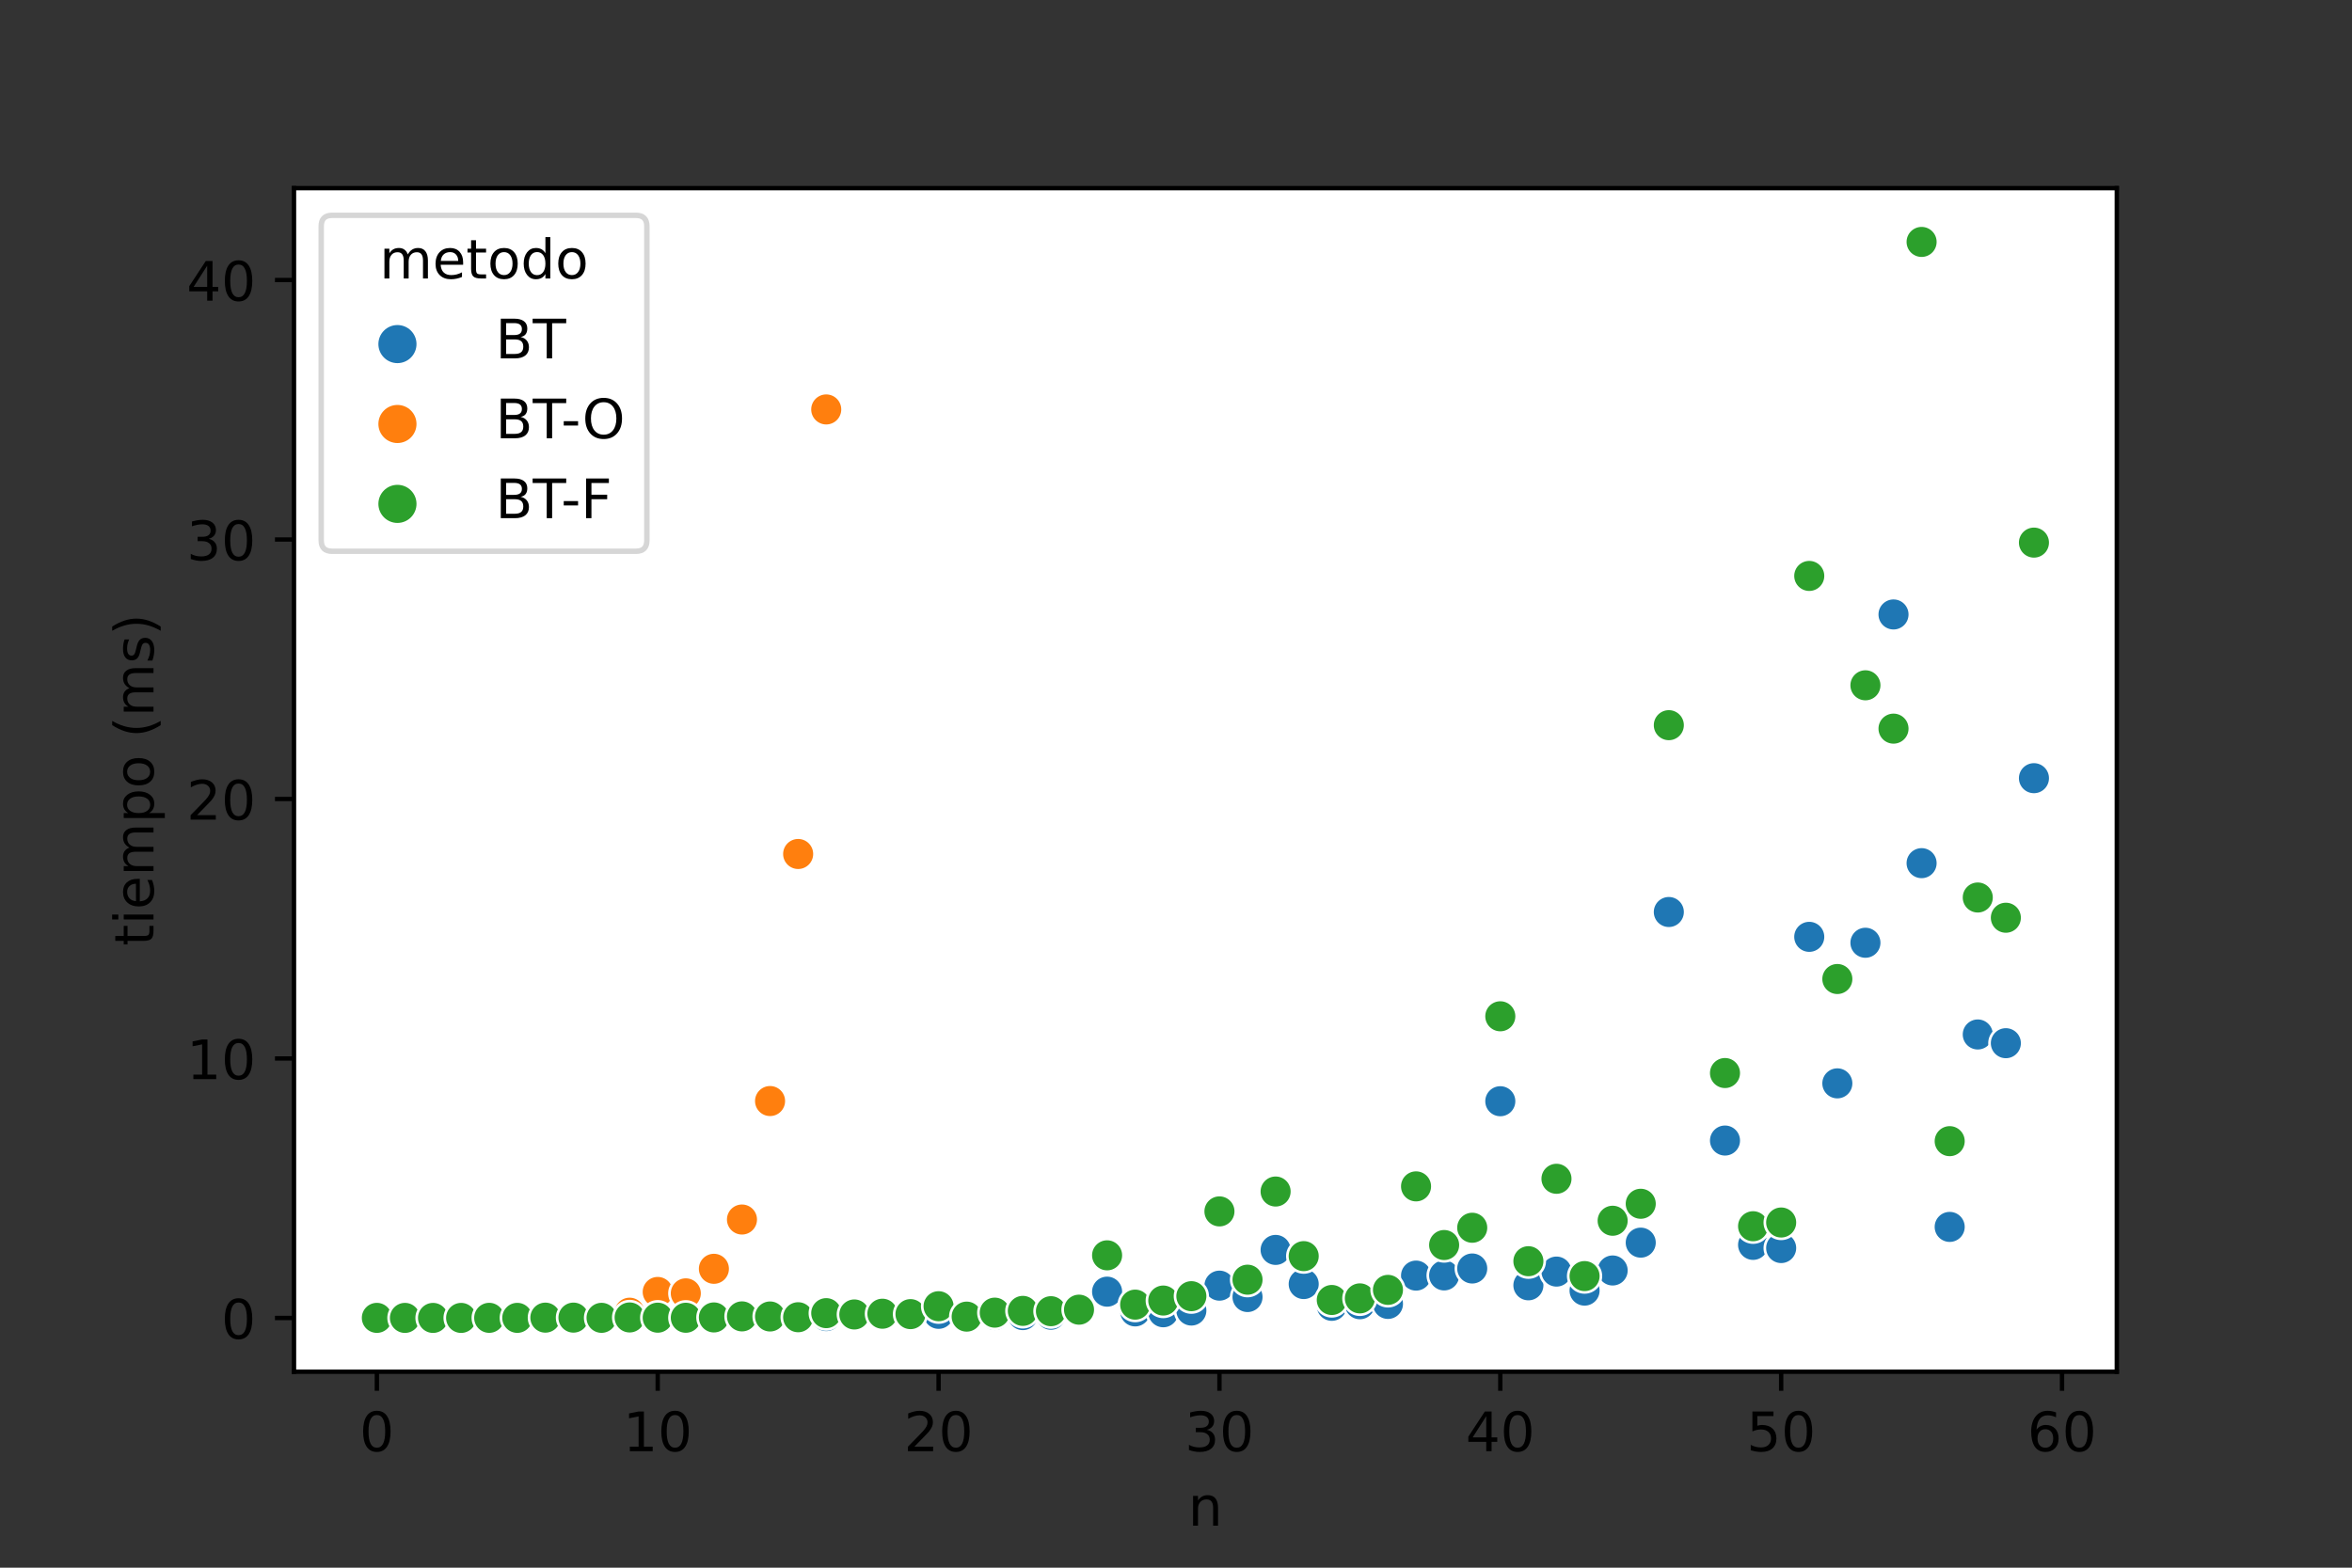 <?xml version="1.0" encoding="utf-8" standalone="no"?>
<!DOCTYPE svg PUBLIC "-//W3C//DTD SVG 1.1//EN"
  "http://www.w3.org/Graphics/SVG/1.1/DTD/svg11.dtd">
<!-- Created with matplotlib (https://matplotlib.org/) -->
<svg height="288pt" version="1.1" viewBox="0 0 432 288" width="432pt" xmlns="http://www.w3.org/2000/svg" xmlns:xlink="http://www.w3.org/1999/xlink">
 <rect x="0" y="0" width="432" height="288" fill="#333333" stroke="none"/>
 <defs>
  <style type="text/css">*{stroke-linecap:butt;stroke-linejoin:round;}</style>
 </defs>
 <g id="figure_1">
  <g id="patch_1">
   <path d="M 0 288 
L 432 288 
L 432 0 
L 0 0 
z
" style="fill:none;"/>
  </g>
  <g id="axes_1">
   <g id="patch_2">
    <path d="M 54 252 
L 388.8 252 
L 388.8 34.56 
L 54 34.56 
z
" style="fill:#ffffff;"/>
   </g>
   <g id="PathCollection_1">
    <defs>
     <path d="M 0 3 
C 0.796 3 1.559 2.684 2.121 2.121 
C 2.684 1.559 3 0.796 3 -0 
C 3 -0.796 2.684 -1.559 2.121 -2.121 
C 1.559 -2.684 0.796 -3 0 -3 
C -0.796 -3 -1.559 -2.684 -2.121 -2.121 
C -2.684 -1.559 -3 -0.796 -3 0 
C -3 0.796 -2.684 1.559 -2.121 2.121 
C -1.559 2.684 -0.796 3 0 3 
z
" id="C0_0_ae5d3bdf14"/>
    </defs>
    <g clip-path="url(#p39ab55a7b7)">
     <use style="fill:#1f77b4;stroke:#ffffff;stroke-width:0.48;" x="69.218" xlink:href="#C0_0_ae5d3bdf14" y="242.116"/>
    </g>
    <g clip-path="url(#p39ab55a7b7)">
     <use style="fill:#1f77b4;stroke:#ffffff;stroke-width:0.48;" x="74.377" xlink:href="#C0_0_ae5d3bdf14" y="242.116"/>
    </g>
    <g clip-path="url(#p39ab55a7b7)">
     <use style="fill:#1f77b4;stroke:#ffffff;stroke-width:0.48;" x="79.536" xlink:href="#C0_0_ae5d3bdf14" y="242.116"/>
    </g>
    <g clip-path="url(#p39ab55a7b7)">
     <use style="fill:#1f77b4;stroke:#ffffff;stroke-width:0.48;" x="84.694" xlink:href="#C0_0_ae5d3bdf14" y="242.107"/>
    </g>
    <g clip-path="url(#p39ab55a7b7)">
     <use style="fill:#1f77b4;stroke:#ffffff;stroke-width:0.48;" x="89.853" xlink:href="#C0_0_ae5d3bdf14" y="242.089"/>
    </g>
    <g clip-path="url(#p39ab55a7b7)">
     <use style="fill:#1f77b4;stroke:#ffffff;stroke-width:0.48;" x="95.012" xlink:href="#C0_0_ae5d3bdf14" y="242.087"/>
    </g>
    <g clip-path="url(#p39ab55a7b7)">
     <use style="fill:#1f77b4;stroke:#ffffff;stroke-width:0.48;" x="100.17" xlink:href="#C0_0_ae5d3bdf14" y="242.045"/>
    </g>
    <g clip-path="url(#p39ab55a7b7)">
     <use style="fill:#1f77b4;stroke:#ffffff;stroke-width:0.48;" x="105.329" xlink:href="#C0_0_ae5d3bdf14" y="242.093"/>
    </g>
    <g clip-path="url(#p39ab55a7b7)">
     <use style="fill:#1f77b4;stroke:#ffffff;stroke-width:0.48;" x="110.488" xlink:href="#C0_0_ae5d3bdf14" y="242.111"/>
    </g>
    <g clip-path="url(#p39ab55a7b7)">
     <use style="fill:#1f77b4;stroke:#ffffff;stroke-width:0.48;" x="115.647" xlink:href="#C0_0_ae5d3bdf14" y="242.056"/>
    </g>
    <g clip-path="url(#p39ab55a7b7)">
     <use style="fill:#1f77b4;stroke:#ffffff;stroke-width:0.48;" x="120.805" xlink:href="#C0_0_ae5d3bdf14" y="242.09"/>
    </g>
    <g clip-path="url(#p39ab55a7b7)">
     <use style="fill:#1f77b4;stroke:#ffffff;stroke-width:0.48;" x="125.964" xlink:href="#C0_0_ae5d3bdf14" y="242.092"/>
    </g>
    <g clip-path="url(#p39ab55a7b7)">
     <use style="fill:#1f77b4;stroke:#ffffff;stroke-width:0.48;" x="131.123" xlink:href="#C0_0_ae5d3bdf14" y="242.055"/>
    </g>
    <g clip-path="url(#p39ab55a7b7)">
     <use style="fill:#1f77b4;stroke:#ffffff;stroke-width:0.48;" x="136.281" xlink:href="#C0_0_ae5d3bdf14" y="241.975"/>
    </g>
    <g clip-path="url(#p39ab55a7b7)">
     <use style="fill:#1f77b4;stroke:#ffffff;stroke-width:0.48;" x="141.44" xlink:href="#C0_0_ae5d3bdf14" y="241.953"/>
    </g>
    <g clip-path="url(#p39ab55a7b7)">
     <use style="fill:#1f77b4;stroke:#ffffff;stroke-width:0.48;" x="146.599" xlink:href="#C0_0_ae5d3bdf14" y="242.042"/>
    </g>
    <g clip-path="url(#p39ab55a7b7)">
     <use style="fill:#1f77b4;stroke:#ffffff;stroke-width:0.48;" x="151.757" xlink:href="#C0_0_ae5d3bdf14" y="241.783"/>
    </g>
    <g clip-path="url(#p39ab55a7b7)">
     <use style="fill:#1f77b4;stroke:#ffffff;stroke-width:0.48;" x="156.916" xlink:href="#C0_0_ae5d3bdf14" y="241.816"/>
    </g>
    <g clip-path="url(#p39ab55a7b7)">
     <use style="fill:#1f77b4;stroke:#ffffff;stroke-width:0.48;" x="162.075" xlink:href="#C0_0_ae5d3bdf14" y="241.648"/>
    </g>
    <g clip-path="url(#p39ab55a7b7)">
     <use style="fill:#1f77b4;stroke:#ffffff;stroke-width:0.48;" x="167.234" xlink:href="#C0_0_ae5d3bdf14" y="241.666"/>
    </g>
    <g clip-path="url(#p39ab55a7b7)">
     <use style="fill:#1f77b4;stroke:#ffffff;stroke-width:0.48;" x="172.392" xlink:href="#C0_0_ae5d3bdf14" y="241.364"/>
    </g>
    <g clip-path="url(#p39ab55a7b7)">
     <use style="fill:#1f77b4;stroke:#ffffff;stroke-width:0.48;" x="177.551" xlink:href="#C0_0_ae5d3bdf14" y="241.949"/>
    </g>
    <g clip-path="url(#p39ab55a7b7)">
     <use style="fill:#1f77b4;stroke:#ffffff;stroke-width:0.48;" x="182.71" xlink:href="#C0_0_ae5d3bdf14" y="241.589"/>
    </g>
    <g clip-path="url(#p39ab55a7b7)">
     <use style="fill:#1f77b4;stroke:#ffffff;stroke-width:0.48;" x="187.868" xlink:href="#C0_0_ae5d3bdf14" y="241.598"/>
    </g>
    <g clip-path="url(#p39ab55a7b7)">
     <use style="fill:#1f77b4;stroke:#ffffff;stroke-width:0.48;" x="193.027" xlink:href="#C0_0_ae5d3bdf14" y="241.531"/>
    </g>
    <g clip-path="url(#p39ab55a7b7)">
     <use style="fill:#1f77b4;stroke:#ffffff;stroke-width:0.48;" x="198.186" xlink:href="#C0_0_ae5d3bdf14" y="240.855"/>
    </g>
    <g clip-path="url(#p39ab55a7b7)">
     <use style="fill:#1f77b4;stroke:#ffffff;stroke-width:0.48;" x="203.345" xlink:href="#C0_0_ae5d3bdf14" y="237.292"/>
    </g>
    <g clip-path="url(#p39ab55a7b7)">
     <use style="fill:#1f77b4;stroke:#ffffff;stroke-width:0.48;" x="208.503" xlink:href="#C0_0_ae5d3bdf14" y="240.917"/>
    </g>
    <g clip-path="url(#p39ab55a7b7)">
     <use style="fill:#1f77b4;stroke:#ffffff;stroke-width:0.48;" x="213.662" xlink:href="#C0_0_ae5d3bdf14" y="241.076"/>
    </g>
    <g clip-path="url(#p39ab55a7b7)">
     <use style="fill:#1f77b4;stroke:#ffffff;stroke-width:0.48;" x="218.821" xlink:href="#C0_0_ae5d3bdf14" y="240.76"/>
    </g>
    <g clip-path="url(#p39ab55a7b7)">
     <use style="fill:#1f77b4;stroke:#ffffff;stroke-width:0.48;" x="223.979" xlink:href="#C0_0_ae5d3bdf14" y="236.187"/>
    </g>
    <g clip-path="url(#p39ab55a7b7)">
     <use style="fill:#1f77b4;stroke:#ffffff;stroke-width:0.48;" x="229.138" xlink:href="#C0_0_ae5d3bdf14" y="238.279"/>
    </g>
    <g clip-path="url(#p39ab55a7b7)">
     <use style="fill:#1f77b4;stroke:#ffffff;stroke-width:0.48;" x="234.297" xlink:href="#C0_0_ae5d3bdf14" y="229.621"/>
    </g>
    <g clip-path="url(#p39ab55a7b7)">
     <use style="fill:#1f77b4;stroke:#ffffff;stroke-width:0.48;" x="239.455" xlink:href="#C0_0_ae5d3bdf14" y="235.894"/>
    </g>
    <g clip-path="url(#p39ab55a7b7)">
     <use style="fill:#1f77b4;stroke:#ffffff;stroke-width:0.48;" x="244.614" xlink:href="#C0_0_ae5d3bdf14" y="239.894"/>
    </g>
    <g clip-path="url(#p39ab55a7b7)">
     <use style="fill:#1f77b4;stroke:#ffffff;stroke-width:0.48;" x="249.773" xlink:href="#C0_0_ae5d3bdf14" y="239.602"/>
    </g>
    <g clip-path="url(#p39ab55a7b7)">
     <use style="fill:#1f77b4;stroke:#ffffff;stroke-width:0.48;" x="254.932" xlink:href="#C0_0_ae5d3bdf14" y="239.543"/>
    </g>
    <g clip-path="url(#p39ab55a7b7)">
     <use style="fill:#1f77b4;stroke:#ffffff;stroke-width:0.48;" x="260.09" xlink:href="#C0_0_ae5d3bdf14" y="234.34"/>
    </g>
    <g clip-path="url(#p39ab55a7b7)">
     <use style="fill:#1f77b4;stroke:#ffffff;stroke-width:0.48;" x="265.249" xlink:href="#C0_0_ae5d3bdf14" y="234.308"/>
    </g>
    <g clip-path="url(#p39ab55a7b7)">
     <use style="fill:#1f77b4;stroke:#ffffff;stroke-width:0.48;" x="270.408" xlink:href="#C0_0_ae5d3bdf14" y="233.036"/>
    </g>
    <g clip-path="url(#p39ab55a7b7)">
     <use style="fill:#1f77b4;stroke:#ffffff;stroke-width:0.48;" x="275.566" xlink:href="#C0_0_ae5d3bdf14" y="202.307"/>
    </g>
    <g clip-path="url(#p39ab55a7b7)">
     <use style="fill:#1f77b4;stroke:#ffffff;stroke-width:0.48;" x="280.725" xlink:href="#C0_0_ae5d3bdf14" y="236.125"/>
    </g>
    <g clip-path="url(#p39ab55a7b7)">
     <use style="fill:#1f77b4;stroke:#ffffff;stroke-width:0.48;" x="285.884" xlink:href="#C0_0_ae5d3bdf14" y="233.603"/>
    </g>
    <g clip-path="url(#p39ab55a7b7)">
     <use style="fill:#1f77b4;stroke:#ffffff;stroke-width:0.48;" x="291.043" xlink:href="#C0_0_ae5d3bdf14" y="237.099"/>
    </g>
    <g clip-path="url(#p39ab55a7b7)">
     <use style="fill:#1f77b4;stroke:#ffffff;stroke-width:0.48;" x="296.201" xlink:href="#C0_0_ae5d3bdf14" y="233.4"/>
    </g>
    <g clip-path="url(#p39ab55a7b7)">
     <use style="fill:#1f77b4;stroke:#ffffff;stroke-width:0.48;" x="301.36" xlink:href="#C0_0_ae5d3bdf14" y="228.287"/>
    </g>
    <g clip-path="url(#p39ab55a7b7)">
     <use style="fill:#1f77b4;stroke:#ffffff;stroke-width:0.48;" x="306.519" xlink:href="#C0_0_ae5d3bdf14" y="167.545"/>
    </g>
    <g clip-path="url(#p39ab55a7b7)">
     <use style="fill:#1f77b4;stroke:#ffffff;stroke-width:0.48;" x="316.836" xlink:href="#C0_0_ae5d3bdf14" y="209.529"/>
    </g>
    <g clip-path="url(#p39ab55a7b7)">
     <use style="fill:#1f77b4;stroke:#ffffff;stroke-width:0.48;" x="321.995" xlink:href="#C0_0_ae5d3bdf14" y="228.697"/>
    </g>
    <g clip-path="url(#p39ab55a7b7)">
     <use style="fill:#1f77b4;stroke:#ffffff;stroke-width:0.48;" x="327.153" xlink:href="#C0_0_ae5d3bdf14" y="229.28"/>
    </g>
    <g clip-path="url(#p39ab55a7b7)">
     <use style="fill:#1f77b4;stroke:#ffffff;stroke-width:0.48;" x="332.312" xlink:href="#C0_0_ae5d3bdf14" y="172.108"/>
    </g>
    <g clip-path="url(#p39ab55a7b7)">
     <use style="fill:#1f77b4;stroke:#ffffff;stroke-width:0.48;" x="337.471" xlink:href="#C0_0_ae5d3bdf14" y="199.024"/>
    </g>
    <g clip-path="url(#p39ab55a7b7)">
     <use style="fill:#1f77b4;stroke:#ffffff;stroke-width:0.48;" x="342.63" xlink:href="#C0_0_ae5d3bdf14" y="173.194"/>
    </g>
    <g clip-path="url(#p39ab55a7b7)">
     <use style="fill:#1f77b4;stroke:#ffffff;stroke-width:0.48;" x="347.788" xlink:href="#C0_0_ae5d3bdf14" y="112.882"/>
    </g>
    <g clip-path="url(#p39ab55a7b7)">
     <use style="fill:#1f77b4;stroke:#ffffff;stroke-width:0.48;" x="352.947" xlink:href="#C0_0_ae5d3bdf14" y="158.571"/>
    </g>
    <g clip-path="url(#p39ab55a7b7)">
     <use style="fill:#1f77b4;stroke:#ffffff;stroke-width:0.48;" x="358.106" xlink:href="#C0_0_ae5d3bdf14" y="225.395"/>
    </g>
    <g clip-path="url(#p39ab55a7b7)">
     <use style="fill:#1f77b4;stroke:#ffffff;stroke-width:0.48;" x="363.264" xlink:href="#C0_0_ae5d3bdf14" y="190.043"/>
    </g>
    <g clip-path="url(#p39ab55a7b7)">
     <use style="fill:#1f77b4;stroke:#ffffff;stroke-width:0.48;" x="368.423" xlink:href="#C0_0_ae5d3bdf14" y="191.646"/>
    </g>
    <g clip-path="url(#p39ab55a7b7)">
     <use style="fill:#1f77b4;stroke:#ffffff;stroke-width:0.48;" x="373.582" xlink:href="#C0_0_ae5d3bdf14" y="142.96"/>
    </g>
    <g clip-path="url(#p39ab55a7b7)">
     <use style="fill:#ff7f0e;stroke:#ffffff;stroke-width:0.48;" x="69.218" xlink:href="#C0_0_ae5d3bdf14" y="242.116"/>
    </g>
    <g clip-path="url(#p39ab55a7b7)">
     <use style="fill:#ff7f0e;stroke:#ffffff;stroke-width:0.48;" x="74.377" xlink:href="#C0_0_ae5d3bdf14" y="242.115"/>
    </g>
    <g clip-path="url(#p39ab55a7b7)">
     <use style="fill:#ff7f0e;stroke:#ffffff;stroke-width:0.48;" x="79.536" xlink:href="#C0_0_ae5d3bdf14" y="242.104"/>
    </g>
    <g clip-path="url(#p39ab55a7b7)">
     <use style="fill:#ff7f0e;stroke:#ffffff;stroke-width:0.48;" x="84.694" xlink:href="#C0_0_ae5d3bdf14" y="242.111"/>
    </g>
    <g clip-path="url(#p39ab55a7b7)">
     <use style="fill:#ff7f0e;stroke:#ffffff;stroke-width:0.48;" x="89.853" xlink:href="#C0_0_ae5d3bdf14" y="242.102"/>
    </g>
    <g clip-path="url(#p39ab55a7b7)">
     <use style="fill:#ff7f0e;stroke:#ffffff;stroke-width:0.48;" x="95.012" xlink:href="#C0_0_ae5d3bdf14" y="242.039"/>
    </g>
    <g clip-path="url(#p39ab55a7b7)">
     <use style="fill:#ff7f0e;stroke:#ffffff;stroke-width:0.48;" x="100.17" xlink:href="#C0_0_ae5d3bdf14" y="242.024"/>
    </g>
    <g clip-path="url(#p39ab55a7b7)">
     <use style="fill:#ff7f0e;stroke:#ffffff;stroke-width:0.48;" x="105.329" xlink:href="#C0_0_ae5d3bdf14" y="241.839"/>
    </g>
    <g clip-path="url(#p39ab55a7b7)">
     <use style="fill:#ff7f0e;stroke:#ffffff;stroke-width:0.48;" x="110.488" xlink:href="#C0_0_ae5d3bdf14" y="241.701"/>
    </g>
    <g clip-path="url(#p39ab55a7b7)">
     <use style="fill:#ff7f0e;stroke:#ffffff;stroke-width:0.48;" x="115.647" xlink:href="#C0_0_ae5d3bdf14" y="241.156"/>
    </g>
    <g clip-path="url(#p39ab55a7b7)">
     <use style="fill:#ff7f0e;stroke:#ffffff;stroke-width:0.48;" x="120.805" xlink:href="#C0_0_ae5d3bdf14" y="237.345"/>
    </g>
    <g clip-path="url(#p39ab55a7b7)">
     <use style="fill:#ff7f0e;stroke:#ffffff;stroke-width:0.48;" x="125.964" xlink:href="#C0_0_ae5d3bdf14" y="237.603"/>
    </g>
    <g clip-path="url(#p39ab55a7b7)">
     <use style="fill:#ff7f0e;stroke:#ffffff;stroke-width:0.48;" x="131.123" xlink:href="#C0_0_ae5d3bdf14" y="233.091"/>
    </g>
    <g clip-path="url(#p39ab55a7b7)">
     <use style="fill:#ff7f0e;stroke:#ffffff;stroke-width:0.48;" x="136.281" xlink:href="#C0_0_ae5d3bdf14" y="224.039"/>
    </g>
    <g clip-path="url(#p39ab55a7b7)">
     <use style="fill:#ff7f0e;stroke:#ffffff;stroke-width:0.48;" x="141.44" xlink:href="#C0_0_ae5d3bdf14" y="202.273"/>
    </g>
    <g clip-path="url(#p39ab55a7b7)">
     <use style="fill:#ff7f0e;stroke:#ffffff;stroke-width:0.48;" x="146.599" xlink:href="#C0_0_ae5d3bdf14" y="156.885"/>
    </g>
    <g clip-path="url(#p39ab55a7b7)">
     <use style="fill:#ff7f0e;stroke:#ffffff;stroke-width:0.48;" x="151.757" xlink:href="#C0_0_ae5d3bdf14" y="75.218"/>
    </g>
    <g clip-path="url(#p39ab55a7b7)">
     <use style="fill:#2ca02c;stroke:#ffffff;stroke-width:0.48;" x="69.218" xlink:href="#C0_0_ae5d3bdf14" y="242.107"/>
    </g>
    <g clip-path="url(#p39ab55a7b7)">
     <use style="fill:#2ca02c;stroke:#ffffff;stroke-width:0.48;" x="74.377" xlink:href="#C0_0_ae5d3bdf14" y="242.112"/>
    </g>
    <g clip-path="url(#p39ab55a7b7)">
     <use style="fill:#2ca02c;stroke:#ffffff;stroke-width:0.48;" x="79.536" xlink:href="#C0_0_ae5d3bdf14" y="242.115"/>
    </g>
    <g clip-path="url(#p39ab55a7b7)">
     <use style="fill:#2ca02c;stroke:#ffffff;stroke-width:0.48;" x="84.694" xlink:href="#C0_0_ae5d3bdf14" y="242.115"/>
    </g>
    <g clip-path="url(#p39ab55a7b7)">
     <use style="fill:#2ca02c;stroke:#ffffff;stroke-width:0.48;" x="89.853" xlink:href="#C0_0_ae5d3bdf14" y="242.1"/>
    </g>
    <g clip-path="url(#p39ab55a7b7)">
     <use style="fill:#2ca02c;stroke:#ffffff;stroke-width:0.48;" x="95.012" xlink:href="#C0_0_ae5d3bdf14" y="242.105"/>
    </g>
    <g clip-path="url(#p39ab55a7b7)">
     <use style="fill:#2ca02c;stroke:#ffffff;stroke-width:0.48;" x="100.17" xlink:href="#C0_0_ae5d3bdf14" y="242.064"/>
    </g>
    <g clip-path="url(#p39ab55a7b7)">
     <use style="fill:#2ca02c;stroke:#ffffff;stroke-width:0.48;" x="105.329" xlink:href="#C0_0_ae5d3bdf14" y="242.06"/>
    </g>
    <g clip-path="url(#p39ab55a7b7)">
     <use style="fill:#2ca02c;stroke:#ffffff;stroke-width:0.48;" x="110.488" xlink:href="#C0_0_ae5d3bdf14" y="242.1"/>
    </g>
    <g clip-path="url(#p39ab55a7b7)">
     <use style="fill:#2ca02c;stroke:#ffffff;stroke-width:0.48;" x="115.647" xlink:href="#C0_0_ae5d3bdf14" y="242.03"/>
    </g>
    <g clip-path="url(#p39ab55a7b7)">
     <use style="fill:#2ca02c;stroke:#ffffff;stroke-width:0.48;" x="120.805" xlink:href="#C0_0_ae5d3bdf14" y="242.072"/>
    </g>
    <g clip-path="url(#p39ab55a7b7)">
     <use style="fill:#2ca02c;stroke:#ffffff;stroke-width:0.48;" x="125.964" xlink:href="#C0_0_ae5d3bdf14" y="242.085"/>
    </g>
    <g clip-path="url(#p39ab55a7b7)">
     <use style="fill:#2ca02c;stroke:#ffffff;stroke-width:0.48;" x="131.123" xlink:href="#C0_0_ae5d3bdf14" y="242.026"/>
    </g>
    <g clip-path="url(#p39ab55a7b7)">
     <use style="fill:#2ca02c;stroke:#ffffff;stroke-width:0.48;" x="136.281" xlink:href="#C0_0_ae5d3bdf14" y="241.834"/>
    </g>
    <g clip-path="url(#p39ab55a7b7)">
     <use style="fill:#2ca02c;stroke:#ffffff;stroke-width:0.48;" x="141.44" xlink:href="#C0_0_ae5d3bdf14" y="241.851"/>
    </g>
    <g clip-path="url(#p39ab55a7b7)">
     <use style="fill:#2ca02c;stroke:#ffffff;stroke-width:0.48;" x="146.599" xlink:href="#C0_0_ae5d3bdf14" y="241.99"/>
    </g>
    <g clip-path="url(#p39ab55a7b7)">
     <use style="fill:#2ca02c;stroke:#ffffff;stroke-width:0.48;" x="151.757" xlink:href="#C0_0_ae5d3bdf14" y="241.239"/>
    </g>
    <g clip-path="url(#p39ab55a7b7)">
     <use style="fill:#2ca02c;stroke:#ffffff;stroke-width:0.48;" x="156.916" xlink:href="#C0_0_ae5d3bdf14" y="241.481"/>
    </g>
    <g clip-path="url(#p39ab55a7b7)">
     <use style="fill:#2ca02c;stroke:#ffffff;stroke-width:0.48;" x="162.075" xlink:href="#C0_0_ae5d3bdf14" y="241.344"/>
    </g>
    <g clip-path="url(#p39ab55a7b7)">
     <use style="fill:#2ca02c;stroke:#ffffff;stroke-width:0.48;" x="167.234" xlink:href="#C0_0_ae5d3bdf14" y="241.418"/>
    </g>
    <g clip-path="url(#p39ab55a7b7)">
     <use style="fill:#2ca02c;stroke:#ffffff;stroke-width:0.48;" x="172.392" xlink:href="#C0_0_ae5d3bdf14" y="239.966"/>
    </g>
    <g clip-path="url(#p39ab55a7b7)">
     <use style="fill:#2ca02c;stroke:#ffffff;stroke-width:0.48;" x="177.551" xlink:href="#C0_0_ae5d3bdf14" y="241.877"/>
    </g>
    <g clip-path="url(#p39ab55a7b7)">
     <use style="fill:#2ca02c;stroke:#ffffff;stroke-width:0.48;" x="182.71" xlink:href="#C0_0_ae5d3bdf14" y="241.146"/>
    </g>
    <g clip-path="url(#p39ab55a7b7)">
     <use style="fill:#2ca02c;stroke:#ffffff;stroke-width:0.48;" x="187.868" xlink:href="#C0_0_ae5d3bdf14" y="240.822"/>
    </g>
    <g clip-path="url(#p39ab55a7b7)">
     <use style="fill:#2ca02c;stroke:#ffffff;stroke-width:0.48;" x="193.027" xlink:href="#C0_0_ae5d3bdf14" y="240.881"/>
    </g>
    <g clip-path="url(#p39ab55a7b7)">
     <use style="fill:#2ca02c;stroke:#ffffff;stroke-width:0.48;" x="198.186" xlink:href="#C0_0_ae5d3bdf14" y="240.6"/>
    </g>
    <g clip-path="url(#p39ab55a7b7)">
     <use style="fill:#2ca02c;stroke:#ffffff;stroke-width:0.48;" x="203.345" xlink:href="#C0_0_ae5d3bdf14" y="230.617"/>
    </g>
    <g clip-path="url(#p39ab55a7b7)">
     <use style="fill:#2ca02c;stroke:#ffffff;stroke-width:0.48;" x="208.503" xlink:href="#C0_0_ae5d3bdf14" y="239.674"/>
    </g>
    <g clip-path="url(#p39ab55a7b7)">
     <use style="fill:#2ca02c;stroke:#ffffff;stroke-width:0.48;" x="213.662" xlink:href="#C0_0_ae5d3bdf14" y="238.923"/>
    </g>
    <g clip-path="url(#p39ab55a7b7)">
     <use style="fill:#2ca02c;stroke:#ffffff;stroke-width:0.48;" x="218.821" xlink:href="#C0_0_ae5d3bdf14" y="238.123"/>
    </g>
    <g clip-path="url(#p39ab55a7b7)">
     <use style="fill:#2ca02c;stroke:#ffffff;stroke-width:0.48;" x="223.979" xlink:href="#C0_0_ae5d3bdf14" y="222.546"/>
    </g>
    <g clip-path="url(#p39ab55a7b7)">
     <use style="fill:#2ca02c;stroke:#ffffff;stroke-width:0.48;" x="229.138" xlink:href="#C0_0_ae5d3bdf14" y="235.093"/>
    </g>
    <g clip-path="url(#p39ab55a7b7)">
     <use style="fill:#2ca02c;stroke:#ffffff;stroke-width:0.48;" x="234.297" xlink:href="#C0_0_ae5d3bdf14" y="218.894"/>
    </g>
    <g clip-path="url(#p39ab55a7b7)">
     <use style="fill:#2ca02c;stroke:#ffffff;stroke-width:0.48;" x="239.455" xlink:href="#C0_0_ae5d3bdf14" y="230.765"/>
    </g>
    <g clip-path="url(#p39ab55a7b7)">
     <use style="fill:#2ca02c;stroke:#ffffff;stroke-width:0.48;" x="244.614" xlink:href="#C0_0_ae5d3bdf14" y="238.82"/>
    </g>
    <g clip-path="url(#p39ab55a7b7)">
     <use style="fill:#2ca02c;stroke:#ffffff;stroke-width:0.48;" x="249.773" xlink:href="#C0_0_ae5d3bdf14" y="238.525"/>
    </g>
    <g clip-path="url(#p39ab55a7b7)">
     <use style="fill:#2ca02c;stroke:#ffffff;stroke-width:0.48;" x="254.932" xlink:href="#C0_0_ae5d3bdf14" y="236.964"/>
    </g>
    <g clip-path="url(#p39ab55a7b7)">
     <use style="fill:#2ca02c;stroke:#ffffff;stroke-width:0.48;" x="260.09" xlink:href="#C0_0_ae5d3bdf14" y="217.95"/>
    </g>
    <g clip-path="url(#p39ab55a7b7)">
     <use style="fill:#2ca02c;stroke:#ffffff;stroke-width:0.48;" x="265.249" xlink:href="#C0_0_ae5d3bdf14" y="228.725"/>
    </g>
    <g clip-path="url(#p39ab55a7b7)">
     <use style="fill:#2ca02c;stroke:#ffffff;stroke-width:0.48;" x="270.408" xlink:href="#C0_0_ae5d3bdf14" y="225.55"/>
    </g>
    <g clip-path="url(#p39ab55a7b7)">
     <use style="fill:#2ca02c;stroke:#ffffff;stroke-width:0.48;" x="275.566" xlink:href="#C0_0_ae5d3bdf14" y="186.703"/>
    </g>
    <g clip-path="url(#p39ab55a7b7)">
     <use style="fill:#2ca02c;stroke:#ffffff;stroke-width:0.48;" x="280.725" xlink:href="#C0_0_ae5d3bdf14" y="231.699"/>
    </g>
    <g clip-path="url(#p39ab55a7b7)">
     <use style="fill:#2ca02c;stroke:#ffffff;stroke-width:0.48;" x="285.884" xlink:href="#C0_0_ae5d3bdf14" y="216.555"/>
    </g>
    <g clip-path="url(#p39ab55a7b7)">
     <use style="fill:#2ca02c;stroke:#ffffff;stroke-width:0.48;" x="291.043" xlink:href="#C0_0_ae5d3bdf14" y="234.43"/>
    </g>
    <g clip-path="url(#p39ab55a7b7)">
     <use style="fill:#2ca02c;stroke:#ffffff;stroke-width:0.48;" x="296.201" xlink:href="#C0_0_ae5d3bdf14" y="224.264"/>
    </g>
    <g clip-path="url(#p39ab55a7b7)">
     <use style="fill:#2ca02c;stroke:#ffffff;stroke-width:0.48;" x="301.36" xlink:href="#C0_0_ae5d3bdf14" y="221.145"/>
    </g>
    <g clip-path="url(#p39ab55a7b7)">
     <use style="fill:#2ca02c;stroke:#ffffff;stroke-width:0.48;" x="306.519" xlink:href="#C0_0_ae5d3bdf14" y="133.222"/>
    </g>
    <g clip-path="url(#p39ab55a7b7)">
     <use style="fill:#2ca02c;stroke:#ffffff;stroke-width:0.48;" x="316.836" xlink:href="#C0_0_ae5d3bdf14" y="197.128"/>
    </g>
    <g clip-path="url(#p39ab55a7b7)">
     <use style="fill:#2ca02c;stroke:#ffffff;stroke-width:0.48;" x="321.995" xlink:href="#C0_0_ae5d3bdf14" y="225.272"/>
    </g>
    <g clip-path="url(#p39ab55a7b7)">
     <use style="fill:#2ca02c;stroke:#ffffff;stroke-width:0.48;" x="327.153" xlink:href="#C0_0_ae5d3bdf14" y="224.586"/>
    </g>
    <g clip-path="url(#p39ab55a7b7)">
     <use style="fill:#2ca02c;stroke:#ffffff;stroke-width:0.48;" x="332.312" xlink:href="#C0_0_ae5d3bdf14" y="105.804"/>
    </g>
    <g clip-path="url(#p39ab55a7b7)">
     <use style="fill:#2ca02c;stroke:#ffffff;stroke-width:0.48;" x="337.471" xlink:href="#C0_0_ae5d3bdf14" y="179.855"/>
    </g>
    <g clip-path="url(#p39ab55a7b7)">
     <use style="fill:#2ca02c;stroke:#ffffff;stroke-width:0.48;" x="342.63" xlink:href="#C0_0_ae5d3bdf14" y="125.896"/>
    </g>
    <g clip-path="url(#p39ab55a7b7)">
     <use style="fill:#2ca02c;stroke:#ffffff;stroke-width:0.48;" x="347.788" xlink:href="#C0_0_ae5d3bdf14" y="133.859"/>
    </g>
    <g clip-path="url(#p39ab55a7b7)">
     <use style="fill:#2ca02c;stroke:#ffffff;stroke-width:0.48;" x="352.947" xlink:href="#C0_0_ae5d3bdf14" y="44.444"/>
    </g>
    <g clip-path="url(#p39ab55a7b7)">
     <use style="fill:#2ca02c;stroke:#ffffff;stroke-width:0.48;" x="358.106" xlink:href="#C0_0_ae5d3bdf14" y="209.643"/>
    </g>
    <g clip-path="url(#p39ab55a7b7)">
     <use style="fill:#2ca02c;stroke:#ffffff;stroke-width:0.48;" x="363.264" xlink:href="#C0_0_ae5d3bdf14" y="164.881"/>
    </g>
    <g clip-path="url(#p39ab55a7b7)">
     <use style="fill:#2ca02c;stroke:#ffffff;stroke-width:0.48;" x="368.423" xlink:href="#C0_0_ae5d3bdf14" y="168.597"/>
    </g>
    <g clip-path="url(#p39ab55a7b7)">
     <use style="fill:#2ca02c;stroke:#ffffff;stroke-width:0.48;" x="373.582" xlink:href="#C0_0_ae5d3bdf14" y="99.683"/>
    </g>
   </g>
   <g id="PathCollection_2"/>
   <g id="PathCollection_3"/>
   <g id="PathCollection_4"/>
   <g id="matplotlib.axis_1">
    <g id="xtick_1">
     <g id="line2d_1">
      <defs>
       <path d="M 0 0 
L 0 3.5 
" id="md21eef5656" style="stroke:#000000;stroke-width:0.8;"/>
      </defs>
      <g>
       <use style="stroke:#000000;stroke-width:0.8;" x="69.218" xlink:href="#md21eef5656" y="252"/>
      </g>
     </g>
     <g id="text_1">
      <!-- 0 -->
      <g transform="translate(66.037 266.598)scale(0.1 -0.1)">
       <defs>
        <path d="M 31.781 66.406 
Q 24.172 66.406 20.328 58.906 
Q 16.5 51.422 16.5 36.375 
Q 16.5 21.391 20.328 13.891 
Q 24.172 6.391 31.781 6.391 
Q 39.453 6.391 43.281 13.891 
Q 47.125 21.391 47.125 36.375 
Q 47.125 51.422 43.281 58.906 
Q 39.453 66.406 31.781 66.406 
z
M 31.781 74.219 
Q 44.047 74.219 50.516 64.516 
Q 56.984 54.828 56.984 36.375 
Q 56.984 17.969 50.516 8.266 
Q 44.047 -1.422 31.781 -1.422 
Q 19.531 -1.422 13.062 8.266 
Q 6.594 17.969 6.594 36.375 
Q 6.594 54.828 13.062 64.516 
Q 19.531 74.219 31.781 74.219 
z
" id="DejaVuSans-48"/>
       </defs>
       <use xlink:href="#DejaVuSans-48"/>
      </g>
     </g>
    </g>
    <g id="xtick_2">
     <g id="line2d_2">
      <g>
       <use style="stroke:#000000;stroke-width:0.8;" x="120.805" xlink:href="#md21eef5656" y="252"/>
      </g>
     </g>
     <g id="text_2">
      <!-- 10 -->
      <g transform="translate(114.443 266.598)scale(0.1 -0.1)">
       <defs>
        <path d="M 12.406 8.297 
L 28.516 8.297 
L 28.516 63.922 
L 10.984 60.406 
L 10.984 69.391 
L 28.422 72.906 
L 38.281 72.906 
L 38.281 8.297 
L 54.391 8.297 
L 54.391 0 
L 12.406 0 
z
" id="DejaVuSans-49"/>
       </defs>
       <use xlink:href="#DejaVuSans-49"/>
       <use x="63.623" xlink:href="#DejaVuSans-48"/>
      </g>
     </g>
    </g>
    <g id="xtick_3">
     <g id="line2d_3">
      <g>
       <use style="stroke:#000000;stroke-width:0.8;" x="172.392" xlink:href="#md21eef5656" y="252"/>
      </g>
     </g>
     <g id="text_3">
      <!-- 20 -->
      <g transform="translate(166.03 266.598)scale(0.1 -0.1)">
       <defs>
        <path d="M 19.188 8.297 
L 53.609 8.297 
L 53.609 0 
L 7.328 0 
L 7.328 8.297 
Q 12.938 14.109 22.625 23.891 
Q 32.328 33.688 34.812 36.531 
Q 39.547 41.844 41.422 45.531 
Q 43.312 49.219 43.312 52.781 
Q 43.312 58.594 39.234 62.25 
Q 35.156 65.922 28.609 65.922 
Q 23.969 65.922 18.812 64.312 
Q 13.672 62.703 7.812 59.422 
L 7.812 69.391 
Q 13.766 71.781 18.938 73 
Q 24.125 74.219 28.422 74.219 
Q 39.75 74.219 46.484 68.547 
Q 53.219 62.891 53.219 53.422 
Q 53.219 48.922 51.531 44.891 
Q 49.859 40.875 45.406 35.406 
Q 44.188 33.984 37.641 27.219 
Q 31.109 20.453 19.188 8.297 
z
" id="DejaVuSans-50"/>
       </defs>
       <use xlink:href="#DejaVuSans-50"/>
       <use x="63.623" xlink:href="#DejaVuSans-48"/>
      </g>
     </g>
    </g>
    <g id="xtick_4">
     <g id="line2d_4">
      <g>
       <use style="stroke:#000000;stroke-width:0.8;" x="223.979" xlink:href="#md21eef5656" y="252"/>
      </g>
     </g>
     <g id="text_4">
      <!-- 30 -->
      <g transform="translate(217.617 266.598)scale(0.1 -0.1)">
       <defs>
        <path d="M 40.578 39.312 
Q 47.656 37.797 51.625 33 
Q 55.609 28.219 55.609 21.188 
Q 55.609 10.406 48.188 4.484 
Q 40.766 -1.422 27.094 -1.422 
Q 22.516 -1.422 17.656 -0.516 
Q 12.797 0.391 7.625 2.203 
L 7.625 11.719 
Q 11.719 9.328 16.594 8.109 
Q 21.484 6.891 26.812 6.891 
Q 36.078 6.891 40.938 10.547 
Q 45.797 14.203 45.797 21.188 
Q 45.797 27.641 41.281 31.266 
Q 36.766 34.906 28.719 34.906 
L 20.219 34.906 
L 20.219 43.016 
L 29.109 43.016 
Q 36.375 43.016 40.234 45.922 
Q 44.094 48.828 44.094 54.297 
Q 44.094 59.906 40.109 62.906 
Q 36.141 65.922 28.719 65.922 
Q 24.656 65.922 20.016 65.031 
Q 15.375 64.156 9.812 62.312 
L 9.812 71.094 
Q 15.438 72.656 20.344 73.438 
Q 25.25 74.219 29.594 74.219 
Q 40.828 74.219 47.359 69.109 
Q 53.906 64.016 53.906 55.328 
Q 53.906 49.266 50.438 45.094 
Q 46.969 40.922 40.578 39.312 
z
" id="DejaVuSans-51"/>
       </defs>
       <use xlink:href="#DejaVuSans-51"/>
       <use x="63.623" xlink:href="#DejaVuSans-48"/>
      </g>
     </g>
    </g>
    <g id="xtick_5">
     <g id="line2d_5">
      <g>
       <use style="stroke:#000000;stroke-width:0.8;" x="275.566" xlink:href="#md21eef5656" y="252"/>
      </g>
     </g>
     <g id="text_5">
      <!-- 40 -->
      <g transform="translate(269.204 266.598)scale(0.1 -0.1)">
       <defs>
        <path d="M 37.797 64.312 
L 12.891 25.391 
L 37.797 25.391 
z
M 35.203 72.906 
L 47.609 72.906 
L 47.609 25.391 
L 58.016 25.391 
L 58.016 17.188 
L 47.609 17.188 
L 47.609 0 
L 37.797 0 
L 37.797 17.188 
L 4.891 17.188 
L 4.891 26.703 
z
" id="DejaVuSans-52"/>
       </defs>
       <use xlink:href="#DejaVuSans-52"/>
       <use x="63.623" xlink:href="#DejaVuSans-48"/>
      </g>
     </g>
    </g>
    <g id="xtick_6">
     <g id="line2d_6">
      <g>
       <use style="stroke:#000000;stroke-width:0.8;" x="327.153" xlink:href="#md21eef5656" y="252"/>
      </g>
     </g>
     <g id="text_6">
      <!-- 50 -->
      <g transform="translate(320.791 266.598)scale(0.1 -0.1)">
       <defs>
        <path d="M 10.797 72.906 
L 49.516 72.906 
L 49.516 64.594 
L 19.828 64.594 
L 19.828 46.734 
Q 21.969 47.469 24.109 47.828 
Q 26.266 48.188 28.422 48.188 
Q 40.625 48.188 47.75 41.5 
Q 54.891 34.812 54.891 23.391 
Q 54.891 11.625 47.562 5.094 
Q 40.234 -1.422 26.906 -1.422 
Q 22.312 -1.422 17.547 -0.641 
Q 12.797 0.141 7.719 1.703 
L 7.719 11.625 
Q 12.109 9.234 16.797 8.062 
Q 21.484 6.891 26.703 6.891 
Q 35.156 6.891 40.078 11.328 
Q 45.016 15.766 45.016 23.391 
Q 45.016 31 40.078 35.438 
Q 35.156 39.891 26.703 39.891 
Q 22.75 39.891 18.812 39.016 
Q 14.891 38.141 10.797 36.281 
z
" id="DejaVuSans-53"/>
       </defs>
       <use xlink:href="#DejaVuSans-53"/>
       <use x="63.623" xlink:href="#DejaVuSans-48"/>
      </g>
     </g>
    </g>
    <g id="xtick_7">
     <g id="line2d_7">
      <g>
       <use style="stroke:#000000;stroke-width:0.8;" x="378.741" xlink:href="#md21eef5656" y="252"/>
      </g>
     </g>
     <g id="text_7">
      <!-- 60 -->
      <g transform="translate(372.378 266.598)scale(0.1 -0.1)">
       <defs>
        <path d="M 33.016 40.375 
Q 26.375 40.375 22.484 35.828 
Q 18.609 31.297 18.609 23.391 
Q 18.609 15.531 22.484 10.953 
Q 26.375 6.391 33.016 6.391 
Q 39.656 6.391 43.531 10.953 
Q 47.406 15.531 47.406 23.391 
Q 47.406 31.297 43.531 35.828 
Q 39.656 40.375 33.016 40.375 
z
M 52.594 71.297 
L 52.594 62.312 
Q 48.875 64.062 45.094 64.984 
Q 41.312 65.922 37.594 65.922 
Q 27.828 65.922 22.672 59.328 
Q 17.531 52.734 16.797 39.406 
Q 19.672 43.656 24.016 45.922 
Q 28.375 48.188 33.594 48.188 
Q 44.578 48.188 50.953 41.516 
Q 57.328 34.859 57.328 23.391 
Q 57.328 12.156 50.688 5.359 
Q 44.047 -1.422 33.016 -1.422 
Q 20.359 -1.422 13.672 8.266 
Q 6.984 17.969 6.984 36.375 
Q 6.984 53.656 15.188 63.938 
Q 23.391 74.219 37.203 74.219 
Q 40.922 74.219 44.703 73.484 
Q 48.484 72.75 52.594 71.297 
z
" id="DejaVuSans-54"/>
       </defs>
       <use xlink:href="#DejaVuSans-54"/>
       <use x="63.623" xlink:href="#DejaVuSans-48"/>
      </g>
     </g>
    </g>
    <g id="text_8">
     <!-- n -->
     <g transform="translate(218.231 280.277)scale(0.1 -0.1)">
      <defs>
       <path d="M 54.891 33.016 
L 54.891 0 
L 45.906 0 
L 45.906 32.719 
Q 45.906 40.484 42.875 44.328 
Q 39.844 48.188 33.797 48.188 
Q 26.516 48.188 22.312 43.547 
Q 18.109 38.922 18.109 30.906 
L 18.109 0 
L 9.078 0 
L 9.078 54.688 
L 18.109 54.688 
L 18.109 46.188 
Q 21.344 51.125 25.703 53.562 
Q 30.078 56 35.797 56 
Q 45.219 56 50.047 50.172 
Q 54.891 44.344 54.891 33.016 
z
" id="DejaVuSans-110"/>
      </defs>
      <use xlink:href="#DejaVuSans-110"/>
     </g>
    </g>
   </g>
   <g id="matplotlib.axis_2">
    <g id="ytick_1">
     <g id="line2d_8">
      <defs>
       <path d="M 0 0 
L -3.5 0 
" id="m6939d565a8" style="stroke:#000000;stroke-width:0.8;"/>
      </defs>
      <g>
       <use style="stroke:#000000;stroke-width:0.8;" x="54" xlink:href="#m6939d565a8" y="242.125"/>
      </g>
     </g>
     <g id="text_9">
      <!-- 0 -->
      <g transform="translate(40.638 245.924)scale(0.1 -0.1)">
       <use xlink:href="#DejaVuSans-48"/>
      </g>
     </g>
    </g>
    <g id="ytick_2">
     <g id="line2d_9">
      <g>
       <use style="stroke:#000000;stroke-width:0.8;" x="54" xlink:href="#m6939d565a8" y="194.454"/>
      </g>
     </g>
     <g id="text_10">
      <!-- 10 -->
      <g transform="translate(34.275 198.253)scale(0.1 -0.1)">
       <use xlink:href="#DejaVuSans-49"/>
       <use x="63.623" xlink:href="#DejaVuSans-48"/>
      </g>
     </g>
    </g>
    <g id="ytick_3">
     <g id="line2d_10">
      <g>
       <use style="stroke:#000000;stroke-width:0.8;" x="54" xlink:href="#m6939d565a8" y="146.784"/>
      </g>
     </g>
     <g id="text_11">
      <!-- 20 -->
      <g transform="translate(34.275 150.583)scale(0.1 -0.1)">
       <use xlink:href="#DejaVuSans-50"/>
       <use x="63.623" xlink:href="#DejaVuSans-48"/>
      </g>
     </g>
    </g>
    <g id="ytick_4">
     <g id="line2d_11">
      <g>
       <use style="stroke:#000000;stroke-width:0.8;" x="54" xlink:href="#m6939d565a8" y="99.113"/>
      </g>
     </g>
     <g id="text_12">
      <!-- 30 -->
      <g transform="translate(34.275 102.913)scale(0.1 -0.1)">
       <use xlink:href="#DejaVuSans-51"/>
       <use x="63.623" xlink:href="#DejaVuSans-48"/>
      </g>
     </g>
    </g>
    <g id="ytick_5">
     <g id="line2d_12">
      <g>
       <use style="stroke:#000000;stroke-width:0.8;" x="54" xlink:href="#m6939d565a8" y="51.443"/>
      </g>
     </g>
     <g id="text_13">
      <!-- 40 -->
      <g transform="translate(34.275 55.242)scale(0.1 -0.1)">
       <use xlink:href="#DejaVuSans-52"/>
       <use x="63.623" xlink:href="#DejaVuSans-48"/>
      </g>
     </g>
    </g>
    <g id="text_14">
     <!-- tiempo (ms) -->
     <g transform="translate(28.195 173.775)rotate(-90)scale(0.1 -0.1)">
      <defs>
       <path d="M 18.312 70.219 
L 18.312 54.688 
L 36.812 54.688 
L 36.812 47.703 
L 18.312 47.703 
L 18.312 18.016 
Q 18.312 11.328 20.141 9.422 
Q 21.969 7.516 27.594 7.516 
L 36.812 7.516 
L 36.812 0 
L 27.594 0 
Q 17.188 0 13.234 3.875 
Q 9.281 7.766 9.281 18.016 
L 9.281 47.703 
L 2.688 47.703 
L 2.688 54.688 
L 9.281 54.688 
L 9.281 70.219 
z
" id="DejaVuSans-116"/>
       <path d="M 9.422 54.688 
L 18.406 54.688 
L 18.406 0 
L 9.422 0 
z
M 9.422 75.984 
L 18.406 75.984 
L 18.406 64.594 
L 9.422 64.594 
z
" id="DejaVuSans-105"/>
       <path d="M 56.203 29.594 
L 56.203 25.203 
L 14.891 25.203 
Q 15.484 15.922 20.484 11.062 
Q 25.484 6.203 34.422 6.203 
Q 39.594 6.203 44.453 7.469 
Q 49.312 8.734 54.109 11.281 
L 54.109 2.781 
Q 49.266 0.734 44.188 -0.344 
Q 39.109 -1.422 33.891 -1.422 
Q 20.797 -1.422 13.156 6.188 
Q 5.516 13.812 5.516 26.812 
Q 5.516 40.234 12.766 48.109 
Q 20.016 56 32.328 56 
Q 43.359 56 49.781 48.891 
Q 56.203 41.797 56.203 29.594 
z
M 47.219 32.234 
Q 47.125 39.594 43.094 43.984 
Q 39.062 48.391 32.422 48.391 
Q 24.906 48.391 20.391 44.141 
Q 15.875 39.891 15.188 32.172 
z
" id="DejaVuSans-101"/>
       <path d="M 52 44.188 
Q 55.375 50.25 60.062 53.125 
Q 64.75 56 71.094 56 
Q 79.641 56 84.281 50.016 
Q 88.922 44.047 88.922 33.016 
L 88.922 0 
L 79.891 0 
L 79.891 32.719 
Q 79.891 40.578 77.094 44.375 
Q 74.312 48.188 68.609 48.188 
Q 61.625 48.188 57.562 43.547 
Q 53.516 38.922 53.516 30.906 
L 53.516 0 
L 44.484 0 
L 44.484 32.719 
Q 44.484 40.625 41.703 44.406 
Q 38.922 48.188 33.109 48.188 
Q 26.219 48.188 22.156 43.531 
Q 18.109 38.875 18.109 30.906 
L 18.109 0 
L 9.078 0 
L 9.078 54.688 
L 18.109 54.688 
L 18.109 46.188 
Q 21.188 51.219 25.484 53.609 
Q 29.781 56 35.688 56 
Q 41.656 56 45.828 52.969 
Q 50 49.953 52 44.188 
z
" id="DejaVuSans-109"/>
       <path d="M 18.109 8.203 
L 18.109 -20.797 
L 9.078 -20.797 
L 9.078 54.688 
L 18.109 54.688 
L 18.109 46.391 
Q 20.953 51.266 25.266 53.625 
Q 29.594 56 35.594 56 
Q 45.562 56 51.781 48.094 
Q 58.016 40.188 58.016 27.297 
Q 58.016 14.406 51.781 6.484 
Q 45.562 -1.422 35.594 -1.422 
Q 29.594 -1.422 25.266 0.953 
Q 20.953 3.328 18.109 8.203 
z
M 48.688 27.297 
Q 48.688 37.203 44.609 42.844 
Q 40.531 48.484 33.406 48.484 
Q 26.266 48.484 22.188 42.844 
Q 18.109 37.203 18.109 27.297 
Q 18.109 17.391 22.188 11.75 
Q 26.266 6.109 33.406 6.109 
Q 40.531 6.109 44.609 11.75 
Q 48.688 17.391 48.688 27.297 
z
" id="DejaVuSans-112"/>
       <path d="M 30.609 48.391 
Q 23.391 48.391 19.188 42.75 
Q 14.984 37.109 14.984 27.297 
Q 14.984 17.484 19.156 11.844 
Q 23.344 6.203 30.609 6.203 
Q 37.797 6.203 41.984 11.859 
Q 46.188 17.531 46.188 27.297 
Q 46.188 37.016 41.984 42.703 
Q 37.797 48.391 30.609 48.391 
z
M 30.609 56 
Q 42.328 56 49.016 48.375 
Q 55.719 40.766 55.719 27.297 
Q 55.719 13.875 49.016 6.219 
Q 42.328 -1.422 30.609 -1.422 
Q 18.844 -1.422 12.172 6.219 
Q 5.516 13.875 5.516 27.297 
Q 5.516 40.766 12.172 48.375 
Q 18.844 56 30.609 56 
z
" id="DejaVuSans-111"/>
       <path id="DejaVuSans-32"/>
       <path d="M 31 75.875 
Q 24.469 64.656 21.281 53.656 
Q 18.109 42.672 18.109 31.391 
Q 18.109 20.125 21.312 9.062 
Q 24.516 -2 31 -13.188 
L 23.188 -13.188 
Q 15.875 -1.703 12.234 9.375 
Q 8.594 20.453 8.594 31.391 
Q 8.594 42.281 12.203 53.312 
Q 15.828 64.359 23.188 75.875 
z
" id="DejaVuSans-40"/>
       <path d="M 44.281 53.078 
L 44.281 44.578 
Q 40.484 46.531 36.375 47.5 
Q 32.281 48.484 27.875 48.484 
Q 21.188 48.484 17.844 46.438 
Q 14.5 44.391 14.5 40.281 
Q 14.5 37.156 16.891 35.375 
Q 19.281 33.594 26.516 31.984 
L 29.594 31.297 
Q 39.156 29.25 43.188 25.516 
Q 47.219 21.781 47.219 15.094 
Q 47.219 7.469 41.188 3.016 
Q 35.156 -1.422 24.609 -1.422 
Q 20.219 -1.422 15.453 -0.562 
Q 10.688 0.297 5.422 2 
L 5.422 11.281 
Q 10.406 8.688 15.234 7.391 
Q 20.062 6.109 24.812 6.109 
Q 31.156 6.109 34.562 8.281 
Q 37.984 10.453 37.984 14.406 
Q 37.984 18.062 35.516 20.016 
Q 33.062 21.969 24.703 23.781 
L 21.578 24.516 
Q 13.234 26.266 9.516 29.906 
Q 5.812 33.547 5.812 39.891 
Q 5.812 47.609 11.281 51.797 
Q 16.75 56 26.812 56 
Q 31.781 56 36.172 55.266 
Q 40.578 54.547 44.281 53.078 
z
" id="DejaVuSans-115"/>
       <path d="M 8.016 75.875 
L 15.828 75.875 
Q 23.141 64.359 26.781 53.312 
Q 30.422 42.281 30.422 31.391 
Q 30.422 20.453 26.781 9.375 
Q 23.141 -1.703 15.828 -13.188 
L 8.016 -13.188 
Q 14.5 -2 17.703 9.062 
Q 20.906 20.125 20.906 31.391 
Q 20.906 42.672 17.703 53.656 
Q 14.5 64.656 8.016 75.875 
z
" id="DejaVuSans-41"/>
      </defs>
      <use xlink:href="#DejaVuSans-116"/>
      <use x="39.209" xlink:href="#DejaVuSans-105"/>
      <use x="66.992" xlink:href="#DejaVuSans-101"/>
      <use x="128.516" xlink:href="#DejaVuSans-109"/>
      <use x="225.928" xlink:href="#DejaVuSans-112"/>
      <use x="289.404" xlink:href="#DejaVuSans-111"/>
      <use x="350.586" xlink:href="#DejaVuSans-32"/>
      <use x="382.373" xlink:href="#DejaVuSans-40"/>
      <use x="421.387" xlink:href="#DejaVuSans-109"/>
      <use x="518.799" xlink:href="#DejaVuSans-115"/>
      <use x="570.898" xlink:href="#DejaVuSans-41"/>
     </g>
    </g>
   </g>
   <g id="patch_3">
    <path d="M 54 252 
L 54 34.56 
" style="fill:none;stroke:#000000;stroke-linecap:square;stroke-linejoin:miter;stroke-width:0.8;"/>
   </g>
   <g id="patch_4">
    <path d="M 388.8 252 
L 388.8 34.56 
" style="fill:none;stroke:#000000;stroke-linecap:square;stroke-linejoin:miter;stroke-width:0.8;"/>
   </g>
   <g id="patch_5">
    <path d="M 54 252 
L 388.8 252 
" style="fill:none;stroke:#000000;stroke-linecap:square;stroke-linejoin:miter;stroke-width:0.8;"/>
   </g>
   <g id="patch_6">
    <path d="M 54 34.56 
L 388.8 34.56 
" style="fill:none;stroke:#000000;stroke-linecap:square;stroke-linejoin:miter;stroke-width:0.8;"/>
   </g>
   <g id="legend_1">
    <g id="patch_7">
     <path d="M 61 101.272 
L 116.811 101.272 
Q 118.811 101.272 118.811 99.272 
L 118.811 41.56 
Q 118.811 39.56 116.811 39.56 
L 61 39.56 
Q 59 39.56 59 41.56 
L 59 99.272 
Q 59 101.272 61 101.272 
z
" style="fill:#ffffff;opacity:0.8;stroke:#cccccc;stroke-linejoin:miter;"/>
    </g>
    <g id="text_15">
     <!-- metodo -->
     <g transform="translate(69.705 51.158)scale(0.1 -0.1)">
      <defs>
       <path d="M 45.406 46.391 
L 45.406 75.984 
L 54.391 75.984 
L 54.391 0 
L 45.406 0 
L 45.406 8.203 
Q 42.578 3.328 38.25 0.953 
Q 33.938 -1.422 27.875 -1.422 
Q 17.969 -1.422 11.734 6.484 
Q 5.516 14.406 5.516 27.297 
Q 5.516 40.188 11.734 48.094 
Q 17.969 56 27.875 56 
Q 33.938 56 38.25 53.625 
Q 42.578 51.266 45.406 46.391 
z
M 14.797 27.297 
Q 14.797 17.391 18.875 11.75 
Q 22.953 6.109 30.078 6.109 
Q 37.203 6.109 41.297 11.75 
Q 45.406 17.391 45.406 27.297 
Q 45.406 37.203 41.297 42.844 
Q 37.203 48.484 30.078 48.484 
Q 22.953 48.484 18.875 42.844 
Q 14.797 37.203 14.797 27.297 
z
" id="DejaVuSans-100"/>
      </defs>
      <use xlink:href="#DejaVuSans-109"/>
      <use x="97.412" xlink:href="#DejaVuSans-101"/>
      <use x="158.936" xlink:href="#DejaVuSans-116"/>
      <use x="198.145" xlink:href="#DejaVuSans-111"/>
      <use x="259.326" xlink:href="#DejaVuSans-100"/>
      <use x="322.803" xlink:href="#DejaVuSans-111"/>
     </g>
    </g>
    <g id="PathCollection_5">
     <defs>
      <path d="M 0 3 
C 0.796 3 1.559 2.684 2.121 2.121 
C 2.684 1.559 3 0.796 3 0 
C 3 -0.796 2.684 -1.559 2.121 -2.121 
C 1.559 -2.684 0.796 -3 0 -3 
C -0.796 -3 -1.559 -2.684 -2.121 -2.121 
C -2.684 -1.559 -3 -0.796 -3 0 
C -3 0.796 -2.684 1.559 -2.121 2.121 
C -1.559 2.684 -0.796 3 0 3 
z
" id="me35dbad64e" style="stroke:#1f77b4;"/>
     </defs>
     <g>
      <use style="fill:#1f77b4;stroke:#1f77b4;" x="73" xlink:href="#me35dbad64e" y="63.212"/>
     </g>
    </g>
    <g id="text_16">
     <!-- BT -->
     <g transform="translate(91 65.837)scale(0.1 -0.1)">
      <defs>
       <path d="M 19.672 34.812 
L 19.672 8.109 
L 35.5 8.109 
Q 43.453 8.109 47.281 11.406 
Q 51.125 14.703 51.125 21.484 
Q 51.125 28.328 47.281 31.562 
Q 43.453 34.812 35.5 34.812 
z
M 19.672 64.797 
L 19.672 42.828 
L 34.281 42.828 
Q 41.5 42.828 45.031 45.531 
Q 48.578 48.25 48.578 53.812 
Q 48.578 59.328 45.031 62.062 
Q 41.5 64.797 34.281 64.797 
z
M 9.812 72.906 
L 35.016 72.906 
Q 46.297 72.906 52.391 68.219 
Q 58.5 63.531 58.5 54.891 
Q 58.5 48.188 55.375 44.234 
Q 52.25 40.281 46.188 39.312 
Q 53.469 37.75 57.5 32.781 
Q 61.531 27.828 61.531 20.406 
Q 61.531 10.641 54.891 5.312 
Q 48.25 0 35.984 0 
L 9.812 0 
z
" id="DejaVuSans-66"/>
       <path d="M -0.297 72.906 
L 61.375 72.906 
L 61.375 64.594 
L 35.5 64.594 
L 35.5 0 
L 25.594 0 
L 25.594 64.594 
L -0.297 64.594 
z
" id="DejaVuSans-84"/>
      </defs>
      <use xlink:href="#DejaVuSans-66"/>
      <use x="68.604" xlink:href="#DejaVuSans-84"/>
     </g>
    </g>
    <g id="PathCollection_6">
     <defs>
      <path d="M 0 3 
C 0.796 3 1.559 2.684 2.121 2.121 
C 2.684 1.559 3 0.796 3 0 
C 3 -0.796 2.684 -1.559 2.121 -2.121 
C 1.559 -2.684 0.796 -3 0 -3 
C -0.796 -3 -1.559 -2.684 -2.121 -2.121 
C -2.684 -1.559 -3 -0.796 -3 0 
C -3 0.796 -2.684 1.559 -2.121 2.121 
C -1.559 2.684 -0.796 3 0 3 
z
" id="m6bf1aa60a8" style="stroke:#ff7f0e;"/>
     </defs>
     <g>
      <use style="fill:#ff7f0e;stroke:#ff7f0e;" x="73" xlink:href="#m6bf1aa60a8" y="77.89"/>
     </g>
    </g>
    <g id="text_17">
     <!-- BT-O -->
     <g transform="translate(91 80.515)scale(0.1 -0.1)">
      <defs>
       <path d="M 4.891 31.391 
L 31.203 31.391 
L 31.203 23.391 
L 4.891 23.391 
z
" id="DejaVuSans-45"/>
       <path d="M 39.406 66.219 
Q 28.656 66.219 22.328 58.203 
Q 16.016 50.203 16.016 36.375 
Q 16.016 22.609 22.328 14.594 
Q 28.656 6.594 39.406 6.594 
Q 50.141 6.594 56.422 14.594 
Q 62.703 22.609 62.703 36.375 
Q 62.703 50.203 56.422 58.203 
Q 50.141 66.219 39.406 66.219 
z
M 39.406 74.219 
Q 54.734 74.219 63.906 63.938 
Q 73.094 53.656 73.094 36.375 
Q 73.094 19.141 63.906 8.859 
Q 54.734 -1.422 39.406 -1.422 
Q 24.031 -1.422 14.812 8.828 
Q 5.609 19.094 5.609 36.375 
Q 5.609 53.656 14.812 63.938 
Q 24.031 74.219 39.406 74.219 
z
" id="DejaVuSans-79"/>
      </defs>
      <use xlink:href="#DejaVuSans-66"/>
      <use x="68.604" xlink:href="#DejaVuSans-84"/>
      <use x="120.562" xlink:href="#DejaVuSans-45"/>
      <use x="159.396" xlink:href="#DejaVuSans-79"/>
     </g>
    </g>
    <g id="PathCollection_7">
     <defs>
      <path d="M 0 3 
C 0.796 3 1.559 2.684 2.121 2.121 
C 2.684 1.559 3 0.796 3 0 
C 3 -0.796 2.684 -1.559 2.121 -2.121 
C 1.559 -2.684 0.796 -3 0 -3 
C -0.796 -3 -1.559 -2.684 -2.121 -2.121 
C -2.684 -1.559 -3 -0.796 -3 0 
C -3 0.796 -2.684 1.559 -2.121 2.121 
C -1.559 2.684 -0.796 3 0 3 
z
" id="meac59a8504" style="stroke:#2ca02c;"/>
     </defs>
     <g>
      <use style="fill:#2ca02c;stroke:#2ca02c;" x="73" xlink:href="#meac59a8504" y="92.568"/>
     </g>
    </g>
    <g id="text_18">
     <!-- BT-F -->
     <g transform="translate(91 95.193)scale(0.1 -0.1)">
      <defs>
       <path d="M 9.812 72.906 
L 51.703 72.906 
L 51.703 64.594 
L 19.672 64.594 
L 19.672 43.109 
L 48.578 43.109 
L 48.578 34.812 
L 19.672 34.812 
L 19.672 0 
L 9.812 0 
z
" id="DejaVuSans-70"/>
      </defs>
      <use xlink:href="#DejaVuSans-66"/>
      <use x="68.604" xlink:href="#DejaVuSans-84"/>
      <use x="120.562" xlink:href="#DejaVuSans-45"/>
      <use x="156.646" xlink:href="#DejaVuSans-70"/>
     </g>
    </g>
   </g>
  </g>
 </g>
 <defs>
  <clipPath id="p39ab55a7b7">
   <rect height="217.44" width="334.8" x="54" y="34.56"/>
  </clipPath>
 </defs>
</svg>
